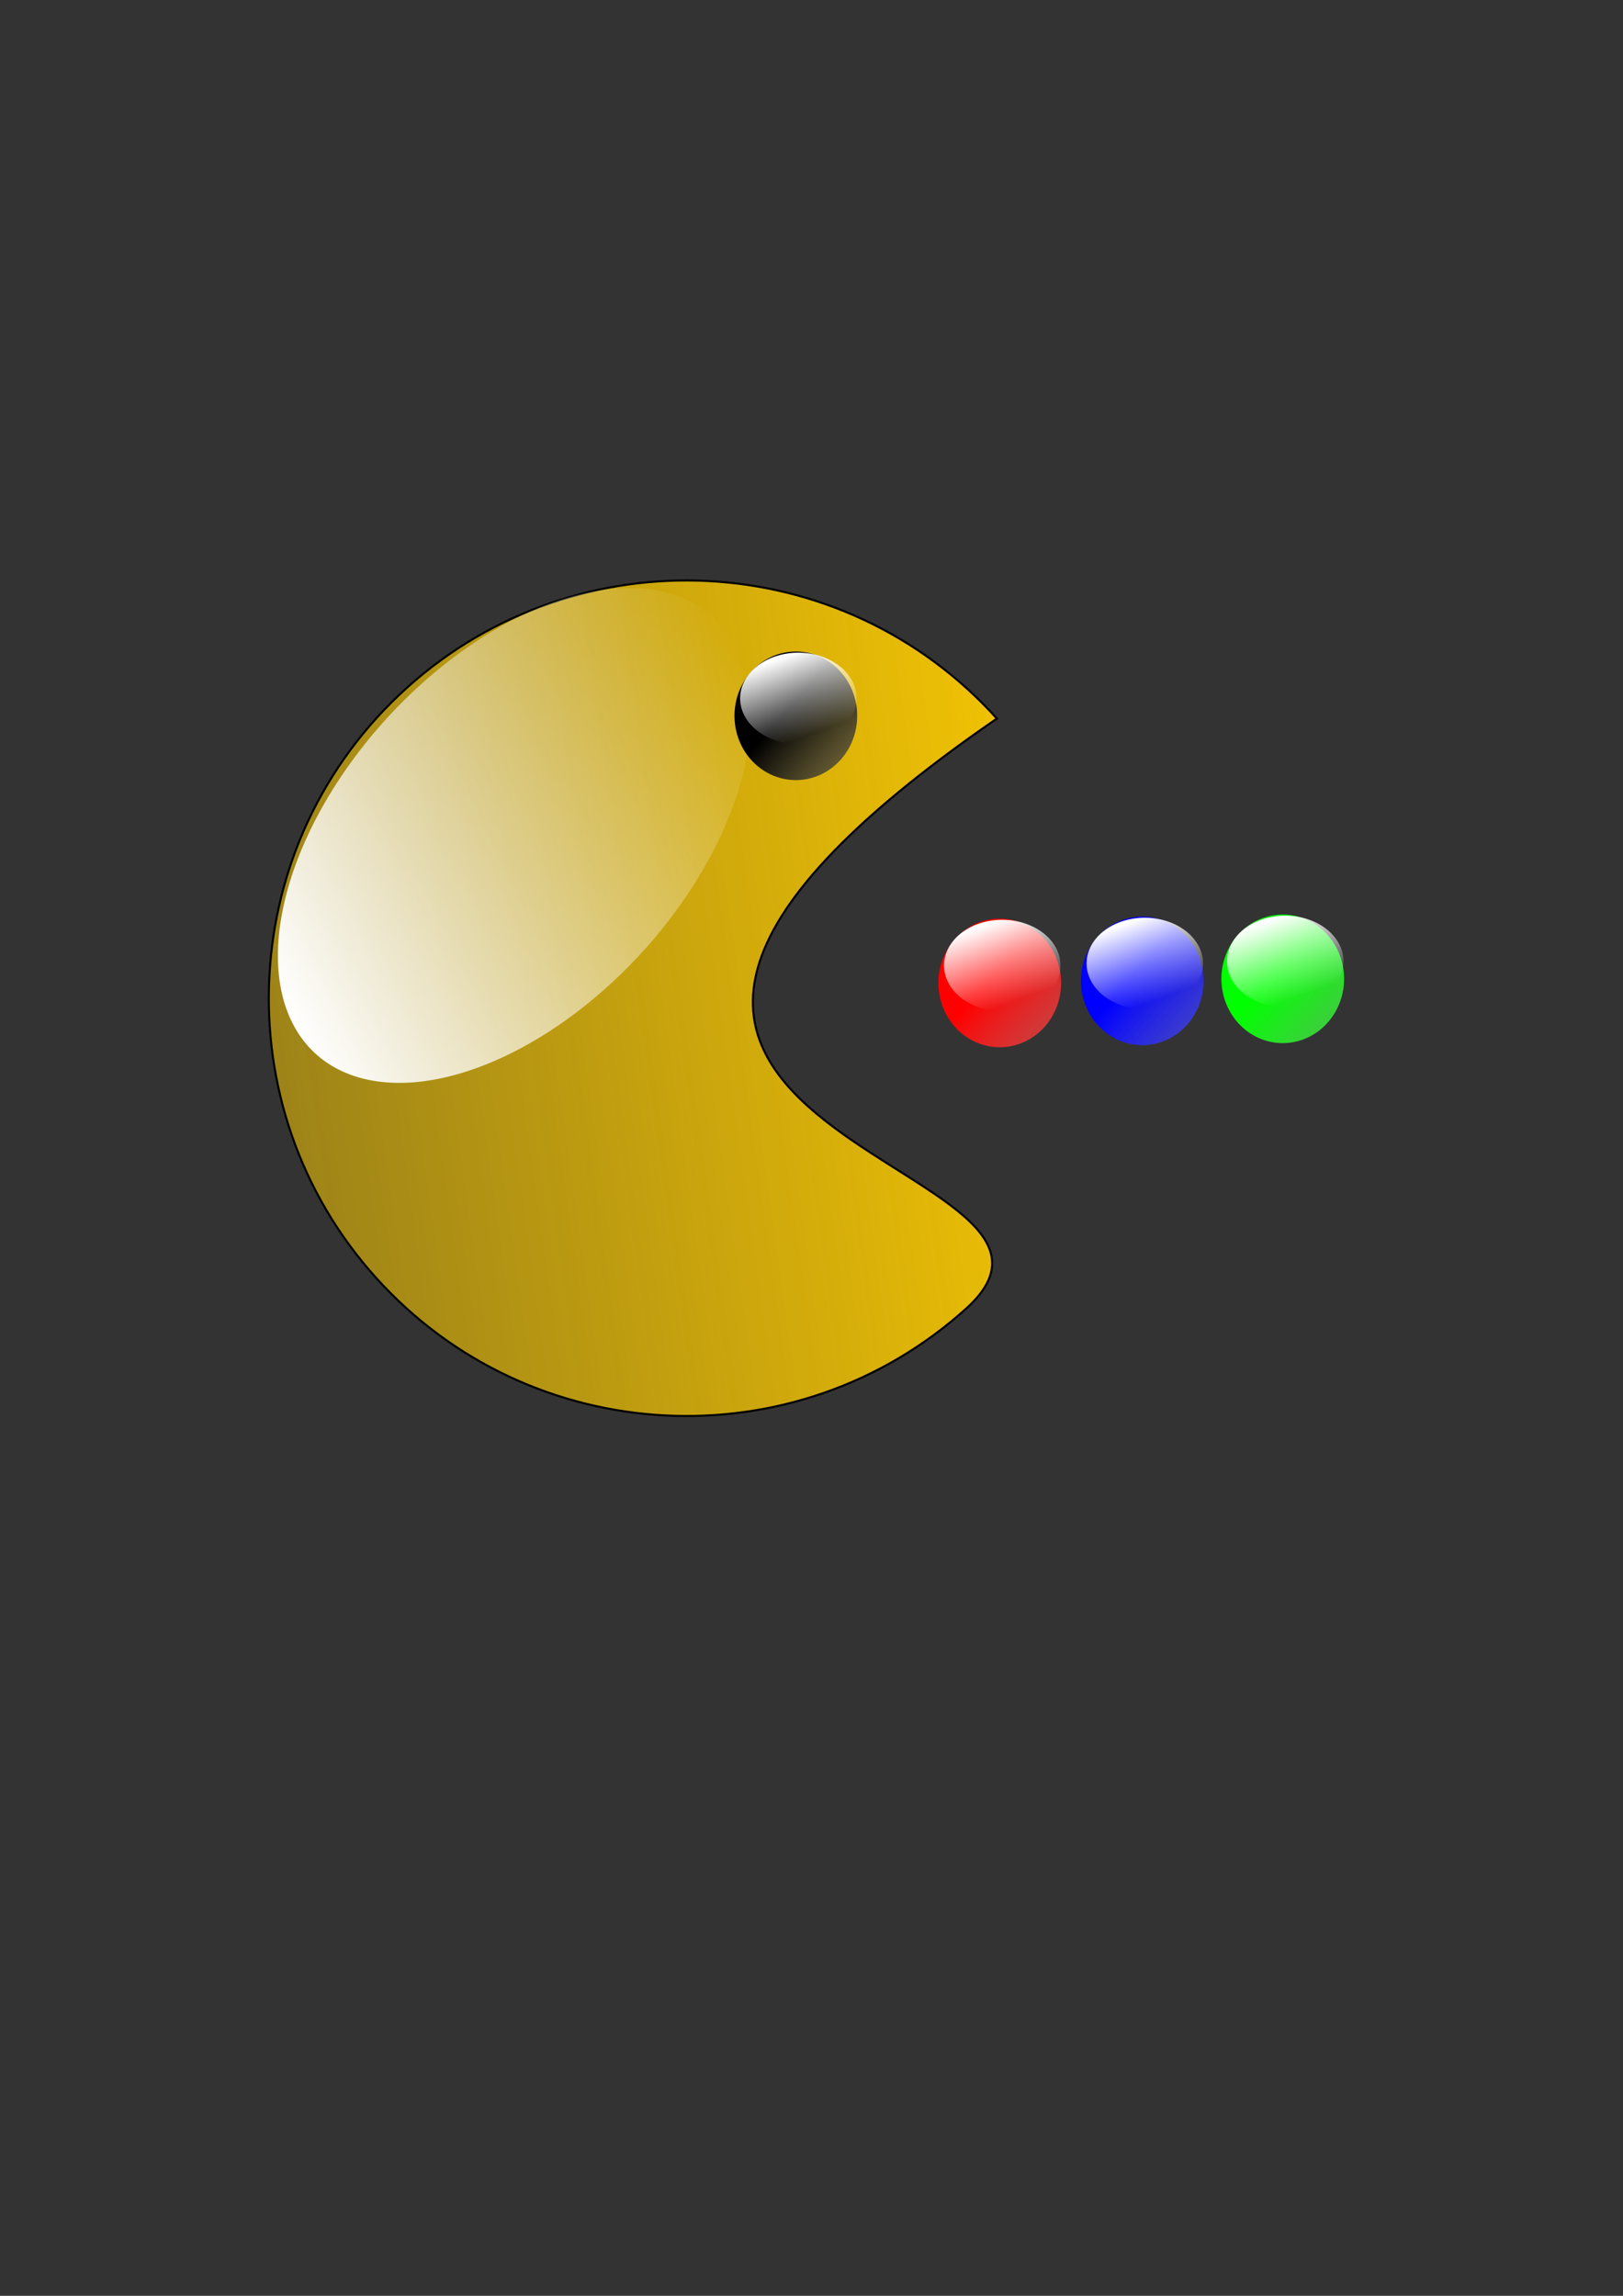 <?xml version="1.0" encoding="UTF-8" standalone="no"?>
<!-- Created with Inkscape (http://www.inkscape.org/) --><svg height="297mm" id="svg2" inkscape:version="0.41" sodipodi:docbase="/home/charm/inkscape" sodipodi:docname="pacman.svg" sodipodi:version="0.32" width="210mm" xmlns="http://www.w3.org/2000/svg" xmlns:cc="http://web.resource.org/cc/" xmlns:dc="http://purl.org/dc/elements/1.1/" xmlns:inkscape="http://www.inkscape.org/namespaces/inkscape" xmlns:rdf="http://www.w3.org/1999/02/22-rdf-syntax-ns#" xmlns:sodipodi="http://inkscape.sourceforge.net/DTD/sodipodi-0.dtd" xmlns:svg="http://www.w3.org/2000/svg" xmlns:xlink="http://www.w3.org/1999/xlink">
  <rect width="100%" height="100%" fill="#333333" stroke="none"/>
  <defs id="defs3">
    <linearGradient id="linearGradient5237">
      <stop id="stop5239" offset="0" style="stop-color:#00ff00;stop-opacity:1;"/>
      <stop id="stop5241" offset="1" style="stop-color:#ffffff;stop-opacity:0;"/>
    </linearGradient>
    <linearGradient id="linearGradient5229">
      <stop id="stop5231" offset="0" style="stop-color:#0000ff;stop-opacity:1;"/>
      <stop id="stop5233" offset="1" style="stop-color:#ffffff;stop-opacity:0;"/>
    </linearGradient>
    <linearGradient id="linearGradient5221">
      <stop id="stop5223" offset="0" style="stop-color:#ff0000;stop-opacity:1;"/>
      <stop id="stop5225" offset="1" style="stop-color:#ffffff;stop-opacity:0;"/>
    </linearGradient>
    <linearGradient id="linearGradient4407" inkscape:collect="always">
      <stop id="stop4409" offset="0" style="stop-color:#ffffff;stop-opacity:1;"/>
      <stop id="stop4411" offset="1" style="stop-color:#ffffff;stop-opacity:0;"/>
    </linearGradient>
    <linearGradient id="linearGradient3619" inkscape:collect="always">
      <stop id="stop3621" offset="0" style="stop-color:#ffffff;stop-opacity:1;"/>
      <stop id="stop3623" offset="1" style="stop-color:#ffffff;stop-opacity:0;"/>
    </linearGradient>
    <linearGradient id="linearGradient2845">
      <stop id="stop2847" offset="0" style="stop-color:#000000;stop-opacity:1;"/>
      <stop id="stop2849" offset="1" style="stop-color:#ffffff;stop-opacity:0;"/>
    </linearGradient>
    <linearGradient id="linearGradient2066" inkscape:collect="always">
      <stop id="stop2068" offset="0" style="stop-color:#ffcd00;stop-opacity:1;"/>
      <stop id="stop2070" offset="1" style="stop-color:#ffcd00;stop-opacity:0;"/>
    </linearGradient>
    <linearGradient gradientTransform="matrix(0.743,-0.669,0.669,0.743,-284.552,382.25)" gradientUnits="userSpaceOnUse" id="linearGradient2075" inkscape:collect="always" x1="613.984" x2="-153.962" xlink:href="#linearGradient2066" y1="589.784" y2="71.42"/>
    <linearGradient gradientTransform="scale(0.977,1.024)" gradientUnits="userSpaceOnUse" id="linearGradient3643" inkscape:collect="always" x1="380.193" x2="492.121" xlink:href="#linearGradient2845" y1="340.728" y2="444.36"/>
    <linearGradient gradientTransform="scale(0.977,1.024)" gradientUnits="userSpaceOnUse" id="linearGradient3645" inkscape:collect="always" x1="372.28" x2="394.774" xlink:href="#linearGradient3619" y1="321.057" y2="369.515"/>
    <linearGradient gradientTransform="scale(1.331,0.751)" gradientUnits="userSpaceOnUse" id="linearGradient4413" inkscape:collect="always" x1="121.428" x2="292.185" xlink:href="#linearGradient4407" y1="503.245" y2="503.245"/>
    <linearGradient gradientTransform="scale(0.977,1.024)" gradientUnits="userSpaceOnUse" id="linearGradient4425" inkscape:collect="always" x1="380.193" x2="492.121" xlink:href="#linearGradient2845" y1="340.728" y2="444.36"/>
    <linearGradient gradientTransform="scale(0.977,1.024)" gradientUnits="userSpaceOnUse" id="linearGradient4427" inkscape:collect="always" x1="372.28" x2="394.774" xlink:href="#linearGradient3619" y1="321.057" y2="369.515"/>
    <linearGradient gradientTransform="scale(0.977,1.024)" gradientUnits="userSpaceOnUse" id="linearGradient4435" inkscape:collect="always" x1="380.193" x2="492.121" xlink:href="#linearGradient2845" y1="340.728" y2="444.36"/>
    <linearGradient gradientTransform="scale(0.977,1.024)" gradientUnits="userSpaceOnUse" id="linearGradient4437" inkscape:collect="always" x1="372.28" x2="394.774" xlink:href="#linearGradient3619" y1="321.057" y2="369.515"/>
    <linearGradient gradientTransform="scale(0.977,1.024)" gradientUnits="userSpaceOnUse" id="linearGradient4445" inkscape:collect="always" x1="380.193" x2="492.121" xlink:href="#linearGradient2845" y1="340.728" y2="444.36"/>
    <linearGradient gradientTransform="scale(0.977,1.024)" gradientUnits="userSpaceOnUse" id="linearGradient4447" inkscape:collect="always" x1="372.28" x2="394.774" xlink:href="#linearGradient3619" y1="321.057" y2="369.515"/>
    <linearGradient gradientTransform="scale(0.977,1.024)" gradientUnits="userSpaceOnUse" id="linearGradient5227" inkscape:collect="always" x1="380.193" x2="492.121" xlink:href="#linearGradient5221" y1="340.728" y2="444.36"/>
    <linearGradient gradientTransform="scale(0.977,1.024)" gradientUnits="userSpaceOnUse" id="linearGradient5235" inkscape:collect="always" x1="380.193" x2="492.121" xlink:href="#linearGradient5229" y1="340.728" y2="444.36"/>
    <linearGradient gradientTransform="scale(0.977,1.024)" gradientUnits="userSpaceOnUse" id="linearGradient5243" inkscape:collect="always" x1="380.193" x2="492.121" xlink:href="#linearGradient5237" y1="340.728" y2="444.36"/>
  </defs>
  <sodipodi:namedview bordercolor="#666666" borderopacity="1.0" id="base" inkscape:current-layer="layer1" inkscape:cx="401.87628" inkscape:cy="632.53306" inkscape:document-units="px" inkscape:pageopacity="0.0" inkscape:pageshadow="2" inkscape:window-height="987" inkscape:window-width="1392" inkscape:window-x="0" inkscape:window-y="0" inkscape:zoom="0.98994949" pagecolor="#ffffff"/>
  <g id="layer1" inkscape:groupmode="layer" inkscape:label="Layer 1">
    <g id="g5253">
      <g id="g5245">
        <path d="M 400 358.076 A 30 31.429 0 1 1  340,358.076 A 30 31.429 0 1 1  400 358.076 z" id="path4421" sodipodi:cx="370.00000" sodipodi:cy="358.07648" sodipodi:rx="30.000000" sodipodi:ry="31.428572" sodipodi:type="arc" style="fill-opacity:1.0;fill:url(#linearGradient5227)" transform="translate(118.914,122.539)"/>
        <path d="M 400 358.076 A 30 31.429 0 1 1  340,358.076 A 30 31.429 0 1 1  400 358.076 z" id="path4423" sodipodi:cx="370.00000" sodipodi:cy="358.07648" sodipodi:rx="30.000000" sodipodi:ry="31.428572" sodipodi:type="arc" style="fill-opacity:1;fill:url(#linearGradient4427)" transform="matrix(0.949,0,0,0.711,139.015,217.49)"/>
        <path d="M 400 358.076 A 30 31.429 0 1 1  340,358.076 A 30 31.429 0 1 1  400 358.076 z" id="path4431" sodipodi:cx="370.00000" sodipodi:cy="358.07648" sodipodi:rx="30.000000" sodipodi:ry="31.428572" sodipodi:type="arc" style="fill-opacity:1.0;fill:url(#linearGradient5235)" transform="translate(188.614,121.529)"/>
        <path d="M 400 358.076 A 30 31.429 0 1 1  340,358.076 A 30 31.429 0 1 1  400 358.076 z" id="path4433" sodipodi:cx="370.00000" sodipodi:cy="358.07648" sodipodi:rx="30.000000" sodipodi:ry="31.428572" sodipodi:type="arc" style="fill-opacity:1;fill:url(#linearGradient4437)" transform="matrix(0.949,0,0,0.711,208.716,216.479)"/>
        <path d="M 400 358.076 A 30 31.429 0 1 1  340,358.076 A 30 31.429 0 1 1  400 358.076 z" id="path4441" sodipodi:cx="370.00000" sodipodi:cy="358.07648" sodipodi:rx="30.000000" sodipodi:ry="31.428572" sodipodi:type="arc" style="fill-opacity:1.0;fill:url(#linearGradient5243)" transform="translate(257.305,120.519)"/>
        <path d="M 400 358.076 A 30 31.429 0 1 1  340,358.076 A 30 31.429 0 1 1  400 358.076 z" id="path4443" sodipodi:cx="370.00000" sodipodi:cy="358.07648" sodipodi:rx="30.000000" sodipodi:ry="31.428572" sodipodi:type="arc" style="fill-opacity:1;fill:url(#linearGradient4447)" transform="matrix(0.949,0,0,0.711,277.406,215.469)"/>
      </g>
      <g id="g4449">
        <g id="g4415">
          <path d="M 487.491,351.341 C 188.409,557.208 556.23,564.375 472.45,639.853 C 388.669,715.331 259.416,708.592 183.938,624.812 C 108.46,541.031 115.198,411.778 198.979,336.3 C 282.759,260.822 412.013,267.56 487.491,351.341 z " id="path1291" sodipodi:nodetypes="ccccc" style="fill:url(#linearGradient2075);fill-opacity:1;fill-rule:evenodd;stroke:#000000;stroke-width:1px;stroke-linecap:butt;stroke-linejoin:miter;stroke-opacity:1"/>
          <path d="M 388.909 378.085 A 113.642 64.145 0 1 1  161.624,378.085 A 113.642 64.145 0 1 1  388.909 378.085 z" id="path3647" sodipodi:cx="275.26657" sodipodi:cy="378.08536" sodipodi:rx="113.64216" sodipodi:ry="64.144684" sodipodi:type="arc" style="fill-opacity:1.0;fill:url(#linearGradient4413)" transform="matrix(0.952,-0.813,0.636,1.218,-250.984,171.747)"/>
        </g>
        <g id="g3639" transform="translate(-124.249,-15.152)">
          <path d="M 400 358.076 A 30 31.429 0 1 1  340,358.076 A 30 31.429 0 1 1  400 358.076 z" id="path2077" sodipodi:cx="370.00000" sodipodi:cy="358.07648" sodipodi:rx="30.000000" sodipodi:ry="31.428572" sodipodi:type="arc" style="fill:url(#linearGradient3643);fill-opacity:1" transform="translate(143.442,7.071)"/>
          <path d="M 400 358.076 A 30 31.429 0 1 1  340,358.076 A 30 31.429 0 1 1  400 358.076 z" id="path2851" sodipodi:cx="370.00000" sodipodi:cy="358.07648" sodipodi:rx="30.000000" sodipodi:ry="31.428572" sodipodi:type="arc" style="fill:url(#linearGradient3645);fill-opacity:1" transform="matrix(0.949,0,0,0.711,163.543,102.021)"/>
        </g>
      </g>
    </g>
  </g>
</svg>
